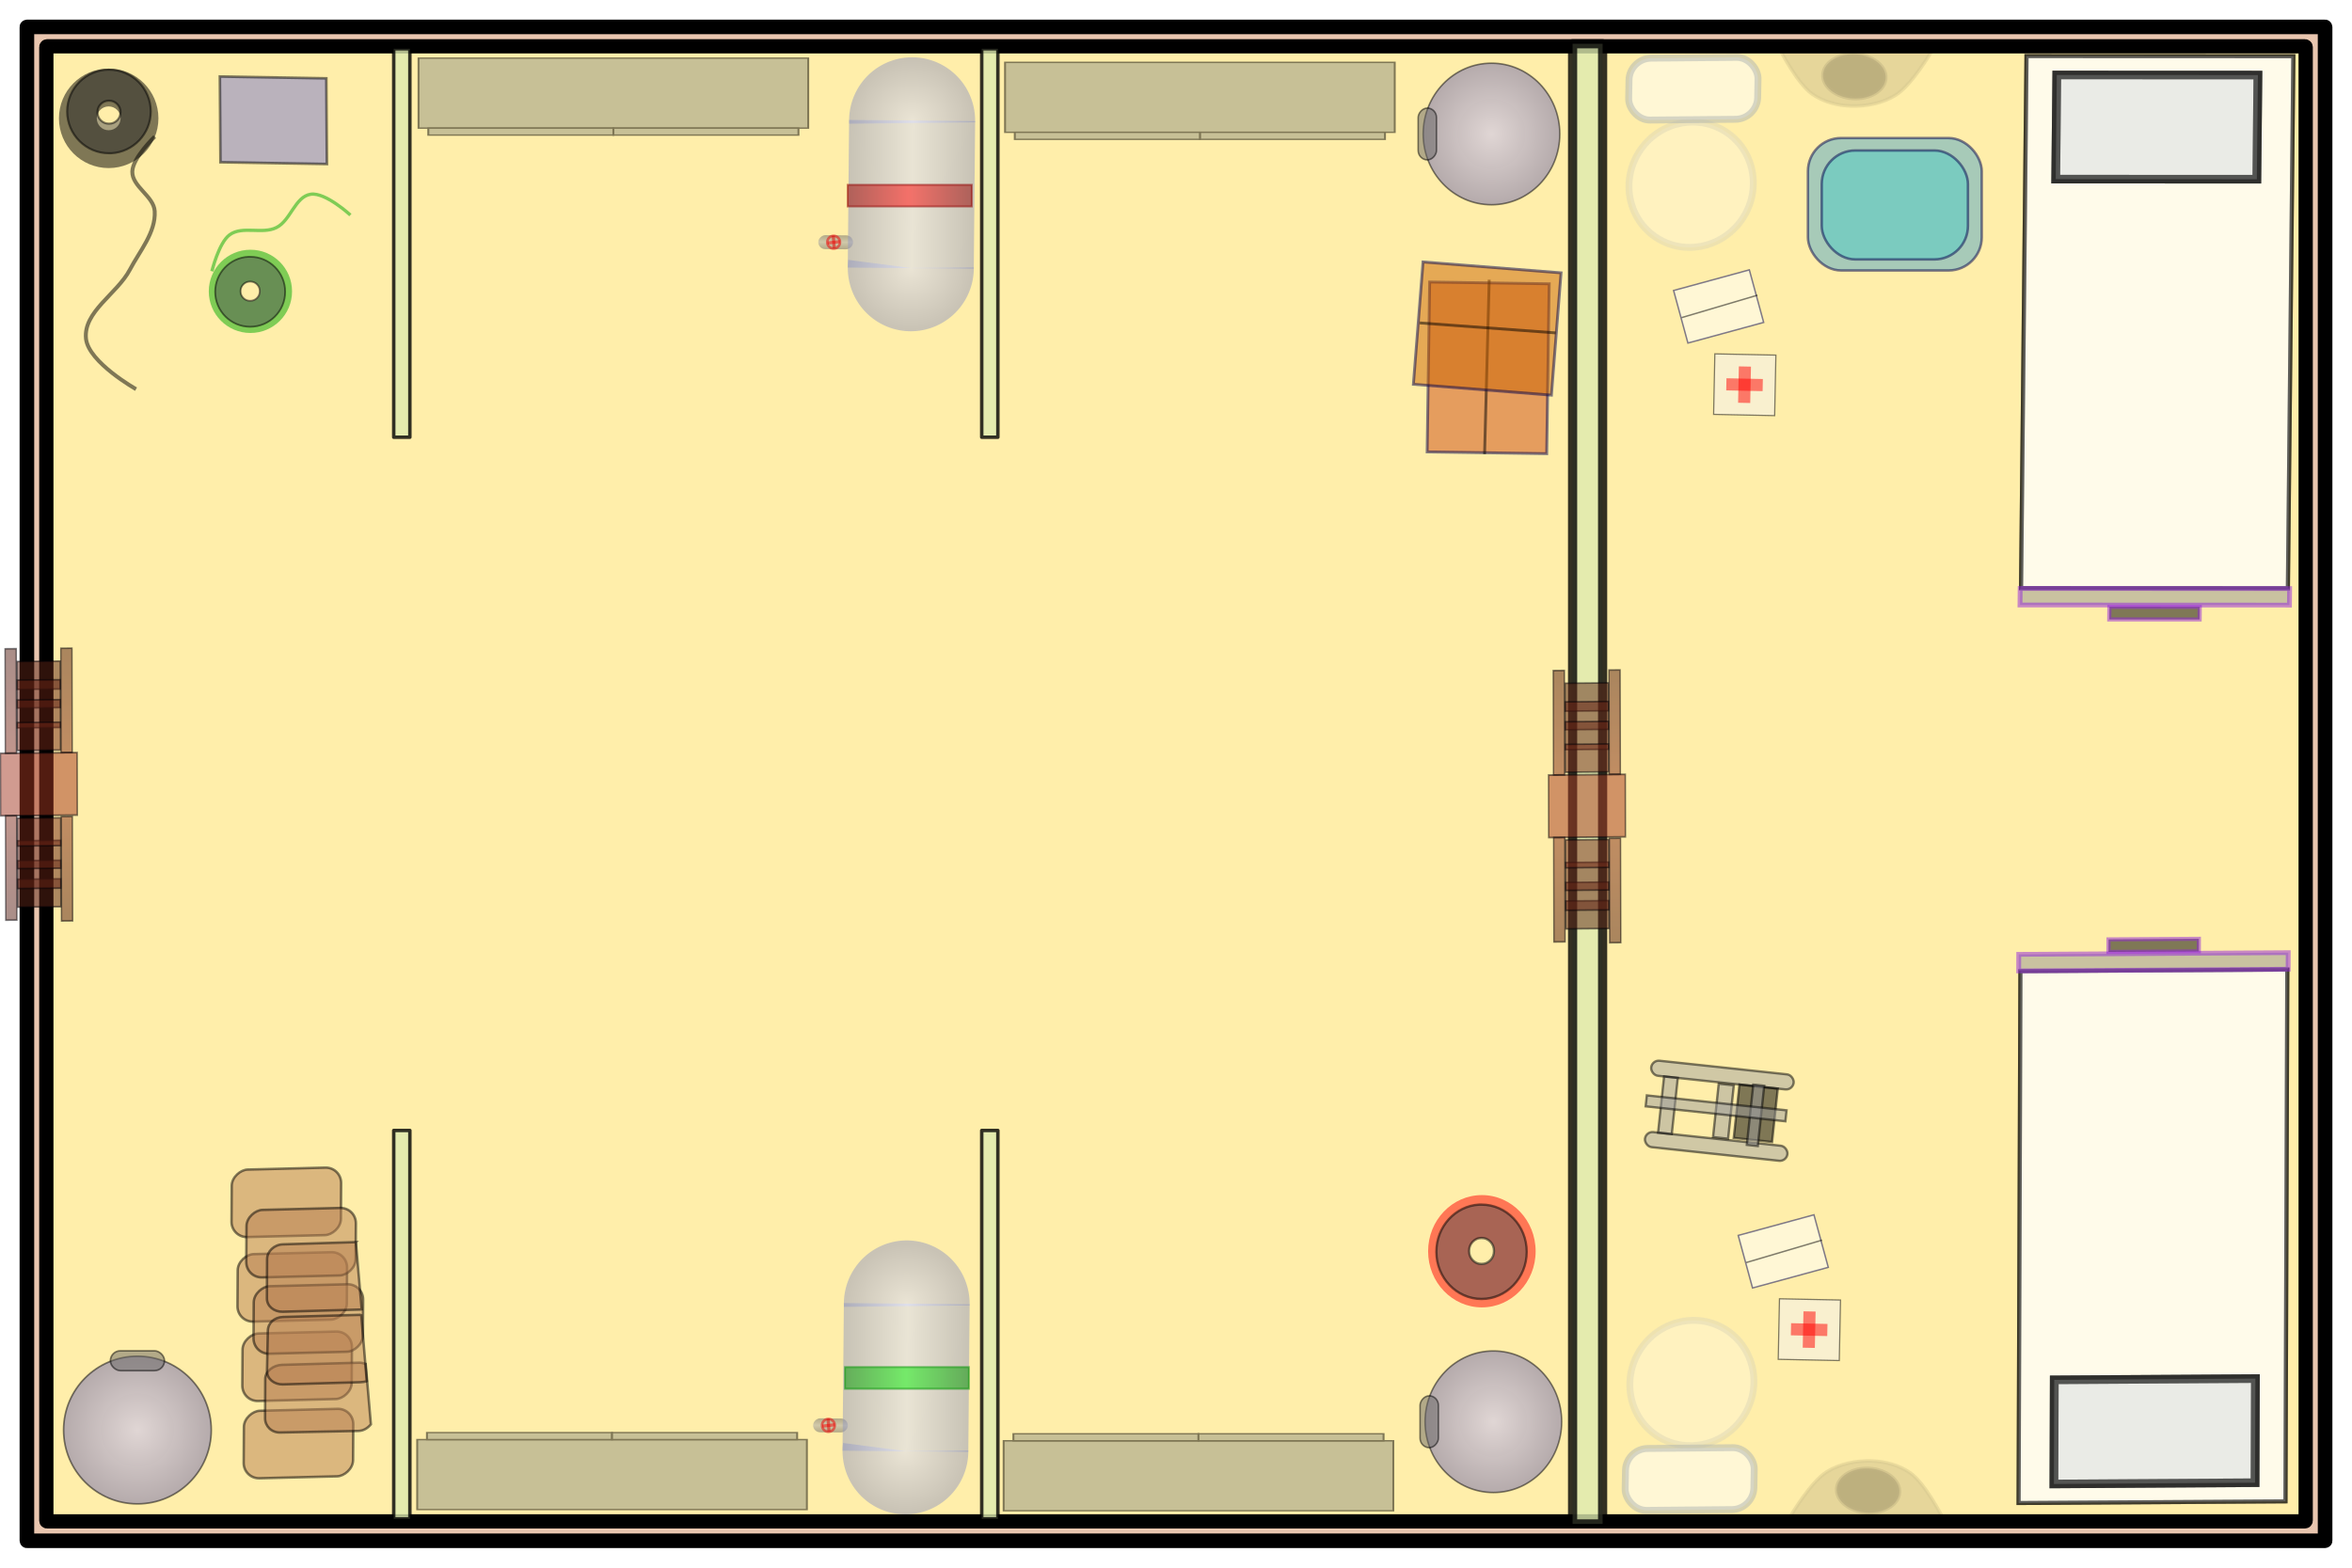 <?xml version="1.0" encoding="UTF-8" standalone="no"?>
<svg
   xmlns:osb="http://www.openswatchbook.org/uri/2009/osb"
   xmlns:dc="http://purl.org/dc/elements/1.1/"
   xmlns:cc="http://creativecommons.org/ns#"
   xmlns:rdf="http://www.w3.org/1999/02/22-rdf-syntax-ns#"
   xmlns:svg="http://www.w3.org/2000/svg"
   xmlns="http://www.w3.org/2000/svg"
   xmlns:xlink="http://www.w3.org/1999/xlink"
   xmlns:sodipodi="http://sodipodi.sourceforge.net/DTD/sodipodi-0.dtd"
   xmlns:inkscape="http://www.inkscape.org/namespaces/inkscape"
   width="600"
   height="400"
   id="svg2"
   version="1.1"
   inkscape:version="0.92.5 (2060ec1f9f, 2020-04-08)"
   sodipodi:docname="eva_airlock_long.svg">
  <defs
     id="defs4">
    <linearGradient
       id="linearGradient2821"
       osb:paint="solid">
      <stop
         style="stop-color:#d7f4ee;stop-opacity:1;"
         offset="0"
         id="stop2819" />
    </linearGradient>
    <linearGradient
       id="linearGradient855"
       osb:paint="solid">
      <stop
         style="stop-color:#d7f4ee;stop-opacity:1;"
         offset="0"
         id="stop853" />
    </linearGradient>
    <linearGradient
       id="linearGradient849"
       osb:paint="solid">
      <stop
         style="stop-color:#f0f0f0;stop-opacity:1;"
         offset="0"
         id="stop847" />
    </linearGradient>
    <radialGradient
       gradientTransform="matrix(6.63,0,0,6.63,-509.925,462.332)"
       r="4.586"
       fy="28.137"
       fx="9.379"
       cy="28.137"
       cx="9.379"
       gradientUnits="userSpaceOnUse"
       id="radialGradient3911"
       xlink:href="#linearGradient6712"
       inkscape:collect="always" />
    <linearGradient
       id="linearGradient6712">
      <stop
         style="stop-color:#c0beff;stop-opacity:1;"
         offset="0"
         id="stop6714" />
      <stop
         style="stop-color:#6966ad;stop-opacity:0.984;"
         offset="1"
         id="stop6716" />
    </linearGradient>
    <radialGradient
       gradientTransform="matrix(6.63,0,0,6.63,-435.575,462.539)"
       inkscape:collect="always"
       xlink:href="#linearGradient6712"
       id="radialGradient4130"
       gradientUnits="userSpaceOnUse"
       cx="9.379"
       cy="28.137"
       fx="9.379"
       fy="28.137"
       r="4.586" />
    <linearGradient
       y2="36.964"
       x2="20.027"
       y1="36.964"
       x1="18.703"
       gradientTransform="matrix(5.468,0,0,5.468,-31.024,407.014)"
       gradientUnits="userSpaceOnUse"
       id="linearGradient3867"
       xlink:href="#linearGradient6670"
       inkscape:collect="always" />
    <linearGradient
       id="linearGradient6670">
      <stop
         style="stop-color:#696666;stop-opacity:1;"
         offset="0"
         id="stop6672" />
      <stop
         id="stop6678"
         offset="0.5"
         style="stop-color:#a3a3a9;stop-opacity:1;" />
      <stop
         style="stop-color:#696666;stop-opacity:1;"
         offset="1"
         id="stop6674" />
    </linearGradient>
    <linearGradient
       inkscape:collect="always"
       xlink:href="#linearGradient6626"
       id="linearGradient6662"
       gradientUnits="userSpaceOnUse"
       x1="22"
       y1="50.46"
       x2="22"
       y2="38.46"
       gradientTransform="matrix(5.468,0,0,5.468,-20.235,405.246)" />
    <linearGradient
       id="linearGradient6626">
      <stop
         style="stop-color:#9197c0;stop-opacity:1;"
         offset="0"
         id="stop6628" />
      <stop
         id="stop6634"
         offset="0.492"
         style="stop-color:#d4daff;stop-opacity:1;" />
      <stop
         style="stop-color:#9197c0;stop-opacity:1;"
         offset="1"
         id="stop6630" />
    </linearGradient>
    <radialGradient
       inkscape:collect="always"
       xlink:href="#linearGradient6638"
       id="radialGradient6664"
       gradientUnits="userSpaceOnUse"
       gradientTransform="matrix(10.655,-0.022,0.023,10.931,-171.678,162.99)"
       cx="29"
       cy="44.46"
       fx="29"
       fy="44.46"
       r="3" />
    <linearGradient
       id="linearGradient6638">
      <stop
         style="stop-color:#d4daff;stop-opacity:1;"
         offset="0"
         id="stop6640" />
      <stop
         style="stop-color:#9197c0;stop-opacity:0.992;"
         offset="1"
         id="stop6642" />
    </linearGradient>
    <radialGradient
       inkscape:collect="always"
       xlink:href="#linearGradient6638"
       id="radialGradient6666"
       gradientUnits="userSpaceOnUse"
       gradientTransform="matrix(10.936,5.3714431e-6,-5.3709377e-6,10.935,-378.92,162.192)"
       cx="29"
       cy="44.46"
       fx="29"
       fy="44.46"
       r="3" />
    <linearGradient
       inkscape:collect="always"
       xlink:href="#linearGradient6670"
       id="linearGradient4072"
       gradientUnits="userSpaceOnUse"
       gradientTransform="matrix(5.468,0,0,5.468,124.046,523.761)"
       x1="18.703"
       y1="36.964"
       x2="20.027"
       y2="36.964" />
    <linearGradient
       inkscape:collect="always"
       xlink:href="#linearGradient6626"
       id="linearGradient4074"
       gradientUnits="userSpaceOnUse"
       gradientTransform="matrix(5.468,0,0,5.468,134.835,521.994)"
       x1="22"
       y1="50.46"
       x2="22"
       y2="38.46" />
    <radialGradient
       inkscape:collect="always"
       xlink:href="#linearGradient6638"
       id="radialGradient4076"
       gradientUnits="userSpaceOnUse"
       gradientTransform="matrix(10.655,-0.022,0.023,10.931,-16.609,279.738)"
       cx="29"
       cy="44.46"
       fx="29"
       fy="44.46"
       r="3" />
    <radialGradient
       inkscape:collect="always"
       xlink:href="#linearGradient6638"
       id="radialGradient4078"
       gradientUnits="userSpaceOnUse"
       gradientTransform="matrix(10.936,5.3714431e-6,-5.3709377e-6,10.935,-533.99,278.94)"
       cx="29"
       cy="44.46"
       fx="29"
       fy="44.46"
       r="3" />
    <linearGradient
       gradientTransform="translate(-147.27,415.052)"
       inkscape:collect="always"
       xlink:href="#linearGradient4082"
       id="linearGradient4088"
       x1="394.922"
       y1="320.018"
       x2="394.575"
       y2="383.752"
       gradientUnits="userSpaceOnUse" />
    <linearGradient
       id="linearGradient4082">
      <stop
         style="stop-color:#019600;stop-opacity:1;"
         offset="0"
         id="stop4084" />
      <stop
         id="stop4090"
         offset="0.5"
         style="stop-color:#01ef00;stop-opacity:1;" />
      <stop
         style="stop-color:#019600;stop-opacity:1;"
         offset="1"
         id="stop4086" />
    </linearGradient>
    <linearGradient
       inkscape:collect="always"
       xlink:href="#linearGradient4097"
       id="linearGradient4095"
       gradientUnits="userSpaceOnUse"
       x1="394.922"
       y1="320.018"
       x2="394.575"
       y2="383.752"
       gradientTransform="translate(-301.719,295.551)" />
    <linearGradient
       id="linearGradient4097">
      <stop
         id="stop4099"
         offset="0"
         style="stop-color:#960000;stop-opacity:1;" />
      <stop
         style="stop-color:#ff0000;stop-opacity:1;"
         offset="0.5"
         id="stop4101" />
      <stop
         id="stop4103"
         offset="1"
         style="stop-color:#960000;stop-opacity:1;" />
    </linearGradient>
    <linearGradient
       id="linearGradient3678">
      <stop
         style="stop-color:#541d12;stop-opacity:0.992;"
         offset="0"
         id="stop3680" />
      <stop
         style="stop-color:#812c1b;stop-opacity:1;"
         offset="1"
         id="stop3682-5" />
    </linearGradient>
    <linearGradient
       id="linearGradient3662">
      <stop
         style="stop-color:#812c1b;stop-opacity:1;"
         offset="0"
         id="stop3664" />
      <stop
         style="stop-color:#541d12;stop-opacity:0.992;"
         offset="1"
         id="stop3666" />
    </linearGradient>
    <linearGradient
       inkscape:collect="always"
       xlink:href="#linearGradient3678"
       id="linearGradient3684-3"
       x1="239.5"
       y1="435"
       x2="290.5"
       y2="435"
       gradientUnits="userSpaceOnUse"
       gradientTransform="matrix(0.456,0,0,0.284,362.77,-124.959)" />
    <linearGradient
       inkscape:collect="always"
       xlink:href="#linearGradient3662"
       id="linearGradient3676-2"
       x1="319.5"
       y1="435"
       x2="370.5"
       y2="435"
       gradientUnits="userSpaceOnUse"
       gradientTransform="matrix(0.456,0,0,0.284,362.77,-124.959)" />
    <linearGradient
       inkscape:collect="always"
       xlink:href="#linearGradient3662"
       id="linearGradient3668-7"
       x1="319.5"
       y1="385"
       x2="370.5"
       y2="385"
       gradientUnits="userSpaceOnUse"
       gradientTransform="matrix(0.456,0,0,0.284,363.06,-124.959)" />
    <linearGradient
       y2="385"
       x2="290.5"
       y1="385"
       x1="239.5"
       gradientTransform="matrix(0.456,0,0,0.284,362.77,-124.959)"
       gradientUnits="userSpaceOnUse"
       id="linearGradient4245-6"
       xlink:href="#linearGradient3678"
       inkscape:collect="always" />
    <filter
       style="color-interpolation-filters:sRGB"
       inkscape:collect="always"
       id="filter5209">
      <feGaussianBlur
         inkscape:collect="always"
         stdDeviation="0.012"
         id="feGaussianBlur5211" />
    </filter>
    <filter
       style="color-interpolation-filters:sRGB"
       inkscape:collect="always"
       id="filter5209-5">
      <feGaussianBlur
         inkscape:collect="always"
         stdDeviation="0.012"
         id="feGaussianBlur5211-6" />
    </filter>
    <filter
       style="color-interpolation-filters:sRGB"
       inkscape:collect="always"
       id="filter3702-2">
      <feBlend
         inkscape:collect="always"
         mode="multiply"
         in2="BackgroundImage"
         id="feBlend3704-2" />
    </filter>
    <filter
       style="color-interpolation-filters:sRGB"
       inkscape:collect="always"
       id="filter3702-2-5">
      <feBlend
         inkscape:collect="always"
         mode="multiply"
         in2="BackgroundImage"
         id="feBlend3704-2-0" />
    </filter>
    <radialGradient
       gradientTransform="matrix(6.63,0,0,6.63,-435.575,462.539)"
       inkscape:collect="always"
       xlink:href="#linearGradient6712"
       id="radialGradient4130-0"
       gradientUnits="userSpaceOnUse"
       cx="9.379"
       cy="28.137"
       fx="9.379"
       fy="28.137"
       r="4.586" />
    <linearGradient
       y2="385"
       x2="290.5"
       y1="385"
       x1="239.5"
       gradientTransform="matrix(0.456,0,0,0.284,362.77,-124.959)"
       gradientUnits="userSpaceOnUse"
       id="linearGradient4245-6-3"
       xlink:href="#linearGradient3678"
       inkscape:collect="always" />
    <linearGradient
       inkscape:collect="always"
       xlink:href="#linearGradient3662"
       id="linearGradient3668-7-9"
       x1="319.5"
       y1="385"
       x2="370.5"
       y2="385"
       gradientUnits="userSpaceOnUse"
       gradientTransform="matrix(0.456,0,0,0.284,363.06,-124.959)" />
    <linearGradient
       inkscape:collect="always"
       xlink:href="#linearGradient3662"
       id="linearGradient3676-2-0"
       x1="319.5"
       y1="435"
       x2="370.5"
       y2="435"
       gradientUnits="userSpaceOnUse"
       gradientTransform="matrix(0.456,0,0,0.284,362.77,-124.959)" />
    <linearGradient
       inkscape:collect="always"
       xlink:href="#linearGradient3678"
       id="linearGradient3684-3-9"
       x1="239.5"
       y1="435"
       x2="290.5"
       y2="435"
       gradientUnits="userSpaceOnUse"
       gradientTransform="matrix(0.456,0,0,0.284,362.77,-124.959)" />
  </defs>
  <sodipodi:namedview
     id="base"
     pagecolor="#ffffff"
     bordercolor="#666666"
     borderopacity="1.0"
     inkscape:pageopacity="0.0"
     inkscape:pageshadow="2"
     inkscape:zoom="1.4965437"
     inkscape:cx="216.03039"
     inkscape:cy="260.90184"
     inkscape:document-units="mm"
     inkscape:current-layer="layer2"
     showgrid="true"
     units="mm"
     inkscape:window-width="1920"
     inkscape:window-height="1057"
     inkscape:window-x="-8"
     inkscape:window-y="-8"
     inkscape:window-maximized="1"
     inkscape:document-rotation="0"
     inkscape:snap-page="true"
     inkscape:snap-grids="false">
    <inkscape:grid
       type="xygrid"
       id="grid5519"
       dotted="false" />
  </sodipodi:namedview>
  <g
     inkscape:groupmode="layer"
     id="layer2"
     inkscape:label="Layer 2">
    <rect
       style="display:inline;fill:#e9c6af;fill-opacity:1;stroke:#000000;stroke-width:3.724;stroke-miterlimit:4;stroke-dasharray:none;stroke-opacity:1"
       id="rect3787"
       width="386.276"
       height="586.276"
       x="-393.138"
       y="6.862"
       transform="rotate(-90)"
       ry="0.036"
       inkscape:label="orange box" />
    <rect
       style="display:inline;fill:#ffeeaa;fill-opacity:1;stroke:#000000;stroke-width:3.64;stroke-miterlimit:4;stroke-dasharray:none;stroke-opacity:1"
       id="rect3785"
       width="376.36"
       height="576.36"
       x="-388.18"
       y="11.82"
       ry="0.174"
       transform="rotate(-90)"
       inkscape:label="yellow box" />
    <rect
       style="opacity:0.8;fill:#dde9af;stroke:#000000;stroke-width:2.34;stroke-linejoin:round;stroke-miterlimit:3"
       id="rect5730"
       width="7.66"
       height="377.66"
       x="401.17"
       y="11.17"
       inkscape:label="partition wall 1" />
    <rect
       style="opacity:0.8;fill:#dde9af;stroke:#000000;stroke-width:0.879;stroke-linejoin:round;stroke-miterlimit:3"
       id="rect5730-9"
       width="4.121"
       height="99.121"
       x="100.44"
       y="288.44"
       inkscape:label="partition wall a" />
    <rect
       style="opacity:0.8;fill:#dde9af;stroke:#000000;stroke-width:0.879;stroke-linejoin:round;stroke-miterlimit:3"
       id="rect5730-9-8"
       width="4.121"
       height="99.121"
       x="250.44"
       y="288.44"
       inkscape:label="partition wall b" />
    <rect
       inkscape:label="partition wall c"
       y="12.44"
       x="100.44"
       height="99.121"
       width="4.121"
       id="rect6044"
       style="opacity:0.8;fill:#dde9af;stroke:#000000;stroke-width:0.879;stroke-linejoin:round;stroke-miterlimit:3" />
    <rect
       inkscape:label="partition wall d"
       y="12.44"
       x="250.44"
       height="99.121"
       width="4.121"
       id="rect6046"
       style="opacity:0.8;fill:#dde9af;stroke:#000000;stroke-width:0.879;stroke-linejoin:round;stroke-miterlimit:3" />
    <g
       id="g6050"
       inkscape:label="red roll"
       transform="matrix(1.081,0,0,1.129,313.799,57.067)">
      <path
         inkscape:connector-curvature="0"
         id="path4124"
         d="m 59.424,219.544 c -7.01,0 -12.697,5.688 -12.697,12.697 0,7.01 5.688,12.68 12.697,12.68 7.01,0 12.68,-5.671 12.68,-12.68 0,-7.01 -5.671,-12.697 -12.68,-12.697 z m 0,9.648 c 1.682,0 3.033,1.367 3.033,3.049 0,1.682 -1.35,3.033 -3.033,3.033 -1.682,0 -3.049,-1.35 -3.049,-3.033 0,-1.682 1.367,-3.049 3.049,-3.049 z"
         style="opacity:0.5;fill:#ff0000;fill-opacity:1;fill-rule:nonzero;stroke:none" />
      <path
         inkscape:connector-curvature="0"
         id="path4114"
         d="m 58.79,221.693 c -5.635,0.286 -10.114,4.959 -10.114,10.664 0,5.89 4.775,10.664 10.664,10.664 5.89,0 10.664,-4.775 10.664,-10.664 0,-5.89 -4.775,-10.664 -10.664,-10.664 -0.184,0 -0.368,-0.009 -0.55,0 z m 0.55,7.548 c 0.406,0 0.798,0.068 1.15,0.217 0.352,0.149 0.667,0.367 0.933,0.633 0.266,0.266 0.484,0.582 0.633,0.933 0.149,0.352 0.217,0.744 0.217,1.15 0,0.406 -0.068,0.798 -0.217,1.15 -0.149,0.352 -0.367,0.667 -0.633,0.933 -0.266,0.266 -0.582,0.484 -0.933,0.633 -0.352,0.149 -0.744,0.217 -1.15,0.217 -0.406,0 -0.798,-0.068 -1.15,-0.217 -0.352,-0.149 -0.667,-0.367 -0.933,-0.633 -0.266,-0.266 -0.484,-0.582 -0.633,-0.933 -0.149,-0.352 -0.217,-0.744 -0.217,-1.15 0,-0.406 0.068,-0.798 0.217,-1.15 0.149,-0.352 0.367,-0.667 0.633,-0.933 0.266,-0.266 0.582,-0.484 0.933,-0.633 0.352,-0.149 0.744,-0.217 1.15,-0.217 z"
         style="opacity:0.5;fill:#525255;fill-opacity:1;fill-rule:nonzero;stroke:#000000;stroke-width:0.533;stroke-linecap:round;stroke-linejoin:miter;stroke-miterlimit:4;stroke-dasharray:none;stroke-dashoffset:0;stroke-opacity:1" />
    </g>
    <g
       id="g6057"
       inkscape:label="gray roll"
       transform="rotate(180,29.289,300.11)">
      <path
         inkscape:connector-curvature="0"
         id="path4139"
         d="m 30.227,561.118 c -5.635,0.286 -10.114,4.959 -10.114,10.664 0,5.89 4.775,10.664 10.664,10.664 5.89,0 10.664,-4.775 10.664,-10.664 0,-5.89 -4.775,-10.664 -10.664,-10.664 -0.184,0 -0.368,-0.009 -0.55,0 z m 0.55,7.548 c 0.406,0 0.798,0.068 1.15,0.217 0.352,0.149 0.667,0.367 0.933,0.633 0.266,0.266 0.484,0.582 0.633,0.933 0.149,0.352 0.217,0.744 0.217,1.15 0,0.406 -0.068,0.798 -0.217,1.15 -0.149,0.352 -0.367,0.667 -0.633,0.933 -0.266,0.266 -0.582,0.484 -0.933,0.633 -0.352,0.149 -0.744,0.217 -1.15,0.217 -0.406,0 -0.798,-0.068 -1.15,-0.217 -0.352,-0.149 -0.667,-0.367 -0.933,-0.633 -0.266,-0.266 -0.484,-0.582 -0.633,-0.933 -0.149,-0.352 -0.217,-0.744 -0.217,-1.15 0,-0.406 0.068,-0.798 0.217,-1.15 0.149,-0.352 0.367,-0.667 0.633,-0.933 0.266,-0.266 0.582,-0.484 0.933,-0.633 0.352,-0.149 0.744,-0.217 1.15,-0.217 z"
         style="opacity:0.5;fill:#525255;fill-opacity:1;fill-rule:nonzero;stroke:#000000;stroke-width:0.533;stroke-linecap:round;stroke-linejoin:miter;stroke-miterlimit:4;stroke-dasharray:none;stroke-dashoffset:0;stroke-opacity:1" />
      <path
         inkscape:connector-curvature="0"
         sodipodi:nodetypes="caaaac"
         id="path4141"
         d="m 19.11,565.352 c 0,0 5.609,-5.367 5.713,-8.886 0.114,-3.882 -5.499,-6.278 -5.713,-10.156 -0.297,-5.395 3.834,-10.133 6.347,-14.917 3.236,-6.158 11.934,-10.707 11.181,-17.623 -0.654,-6.001 -12.768,-12.844 -12.768,-12.844"
         style="opacity:0.5;fill:none;stroke:#000000;stroke-width:1px;stroke-linecap:butt;stroke-linejoin:miter;stroke-opacity:1" />
      <path
         style="opacity:0.5;fill:#000000;fill-opacity:1;fill-rule:nonzero;stroke:none"
         d="m 30.86,557.336 c -7.01,0 -12.697,5.688 -12.697,12.697 0,7.01 5.688,12.68 12.697,12.68 7.01,0 12.68,-5.671 12.68,-12.68 0,-7.01 -5.671,-12.697 -12.68,-12.697 z m 0,9.648 c 1.682,0 3.033,1.367 3.033,3.049 0,1.682 -1.35,3.033 -3.033,3.033 -1.682,0 -3.049,-1.35 -3.049,-3.033 0,-1.682 1.367,-3.049 3.049,-3.049 z"
         id="path4137"
         inkscape:connector-curvature="0" />
    </g>
    <g
       id="g6069"
       inkscape:label="green roll"
       transform="matrix(0.837,0,0,0.837,13.62,-150.054)">
      <path
         inkscape:connector-curvature="0"
         style="opacity:0.5;fill:#00ab00;fill-opacity:1;fill-rule:nonzero;stroke:none"
         d="m 60.058,255.407 c -7.01,0 -12.697,5.688 -12.697,12.697 0,7.01 5.688,12.68 12.697,12.68 7.01,0 12.68,-5.671 12.68,-12.68 0,-7.01 -5.671,-12.697 -12.68,-12.697 z m 0,9.648 c 1.682,0 3.033,1.367 3.033,3.049 0,1.682 -1.35,3.033 -3.033,3.033 -1.682,0 -3.049,-1.35 -3.049,-3.033 0,-1.682 1.367,-3.049 3.049,-3.049 z"
         id="path4131" />
      <path
         inkscape:connector-curvature="0"
         style="opacity:0.5;fill:#525255;fill-opacity:1;fill-rule:nonzero;stroke:#000000;stroke-width:0.533;stroke-linecap:round;stroke-linejoin:miter;stroke-miterlimit:4;stroke-dasharray:none;stroke-dashoffset:0;stroke-opacity:1"
         d="m 59.425,257.557 c -5.635,0.286 -10.114,4.959 -10.114,10.664 0,5.89 4.775,10.664 10.664,10.664 5.89,0 10.664,-4.775 10.664,-10.664 0,-5.89 -4.775,-10.664 -10.664,-10.664 -0.184,0 -0.368,-0.009 -0.55,0 z m 0.55,7.548 c 0.406,0 0.798,0.068 1.15,0.217 0.352,0.149 0.667,0.367 0.933,0.633 0.266,0.266 0.484,0.582 0.633,0.933 0.149,0.352 0.217,0.744 0.217,1.15 0,0.406 -0.068,0.798 -0.217,1.15 -0.149,0.352 -0.367,0.667 -0.633,0.933 -0.266,0.266 -0.582,0.484 -0.933,0.633 -0.352,0.149 -0.744,0.217 -1.15,0.217 -0.406,0 -0.798,-0.068 -1.15,-0.217 -0.352,-0.149 -0.667,-0.367 -0.933,-0.633 -0.266,-0.266 -0.484,-0.582 -0.633,-0.933 -0.149,-0.352 -0.217,-0.744 -0.217,-1.15 0,-0.406 0.068,-0.798 0.217,-1.15 0.149,-0.352 0.367,-0.667 0.633,-0.933 0.266,-0.266 0.582,-0.484 0.933,-0.633 0.352,-0.149 0.744,-0.217 1.15,-0.217 z"
         id="path4133" />
      <path
         inkscape:connector-curvature="0"
         style="opacity:0.5;fill:none;stroke:#00ab00;stroke-width:1px;stroke-linecap:butt;stroke-linejoin:miter;stroke-opacity:1"
         d="m 48.309,261.973 c 0,0 2.085,-8.661 5.395,-11.108 3.874,-2.864 9.969,-0.073 14.282,-2.222 4.353,-2.168 5.66,-9.464 10.473,-10.156 4.497,-0.646 12.06,6.347 12.06,6.347"
         id="path4135"
         sodipodi:nodetypes="caaac" />
    </g>
    <g
       id="g6098"
       inkscape:label="medical aid"
       transform="matrix(0.29,0.503,-0.503,0.29,483.627,-127.041)">
      <rect
         transform="rotate(31.134)"
         y="45.037"
         x="375.855"
         height="26.824"
         width="26.604"
         id="rect3977"
         style="display:inline;opacity:0.5;fill:#f5f3f4;fill-opacity:1;fill-rule:nonzero;stroke:#000000;stroke-width:0.533;stroke-linecap:butt;stroke-linejoin:miter;stroke-miterlimit:4;stroke-dasharray:none;stroke-dashoffset:0;stroke-opacity:1;enable-background:new" />
      <rect
         transform="rotate(31.134)"
         y="50.547"
         x="386.474"
         height="15.986"
         width="5.329"
         id="rect3979"
         style="display:inline;opacity:0.5;fill:#ff0000;fill-opacity:1;fill-rule:nonzero;stroke:none;stroke-width:6.378;enable-background:new" />
      <rect
         transform="rotate(31.134)"
         y="55.876"
         x="381.146"
         height="5.329"
         width="15.986"
         id="rect3981"
         style="display:inline;opacity:0.5;fill:#ff0000;fill-opacity:1;fill-rule:nonzero;stroke:none;stroke-width:6.378;enable-background:new" />
      <rect
         transform="rotate(14.722)"
         y="150.806"
         x="308.61"
         height="34.487"
         width="23.93"
         id="rect3745"
         style="display:inline;opacity:0.5;fill:#ffffff;fill-opacity:1;fill-rule:nonzero;stroke:#00004d;stroke-width:0.638;stroke-linecap:round;stroke-linejoin:miter;stroke-miterlimit:4;stroke-dasharray:none;stroke-dashoffset:0;stroke-opacity:1;enable-background:new" />
      <path
         inkscape:connector-curvature="0"
         sodipodi:nodetypes="cc"
         id="path3748"
         d="m 271.568,226.753 -8.094,33.783"
         style="display:inline;opacity:0.5;fill:none;stroke:#000000;stroke-width:0.638;stroke-linecap:butt;stroke-linejoin:miter;stroke-miterlimit:4;stroke-dasharray:none;stroke-opacity:1;enable-background:new" />
    </g>
    <g
       id="g6098-8"
       inkscape:label="medical aid"
       transform="matrix(0.29,0.503,-0.503,0.29,500.112,114.06)">
      <rect
         transform="rotate(31.134)"
         y="45.037"
         x="375.855"
         height="26.824"
         width="26.604"
         id="rect3977-6"
         style="display:inline;opacity:0.5;fill:#f5f3f4;fill-opacity:1;fill-rule:nonzero;stroke:#000000;stroke-width:0.533;stroke-linecap:butt;stroke-linejoin:miter;stroke-miterlimit:4;stroke-dasharray:none;stroke-dashoffset:0;stroke-opacity:1;enable-background:new" />
      <rect
         transform="rotate(31.134)"
         y="50.547"
         x="386.474"
         height="15.986"
         width="5.329"
         id="rect3979-5"
         style="display:inline;opacity:0.5;fill:#ff0000;fill-opacity:1;fill-rule:nonzero;stroke:none;stroke-width:6.378;enable-background:new" />
      <rect
         transform="rotate(31.134)"
         y="55.876"
         x="381.146"
         height="5.329"
         width="15.986"
         id="rect3981-7"
         style="display:inline;opacity:0.5;fill:#ff0000;fill-opacity:1;fill-rule:nonzero;stroke:none;stroke-width:6.378;enable-background:new" />
      <rect
         transform="rotate(14.722)"
         y="150.806"
         x="308.61"
         height="34.487"
         width="23.93"
         id="rect3745-7"
         style="display:inline;opacity:0.5;fill:#ffffff;fill-opacity:1;fill-rule:nonzero;stroke:#00004d;stroke-width:0.638;stroke-linecap:round;stroke-linejoin:miter;stroke-miterlimit:4;stroke-dasharray:none;stroke-dashoffset:0;stroke-opacity:1;enable-background:new" />
      <path
         inkscape:connector-curvature="0"
         sodipodi:nodetypes="cc"
         id="path3748-7"
         d="m 271.568,226.753 -8.094,33.783"
         style="display:inline;opacity:0.5;fill:none;stroke:#000000;stroke-width:0.638;stroke-linecap:butt;stroke-linejoin:miter;stroke-miterlimit:4;stroke-dasharray:none;stroke-opacity:1;enable-background:new" />
    </g>
    <rect
       style="display:inline;opacity:0.5;fill:#7676cf;fill-opacity:1;fill-rule:nonzero;stroke:#000002;stroke-width:0.668;stroke-linecap:round;stroke-linejoin:miter;stroke-miterlimit:4;stroke-dasharray:none;stroke-dashoffset:0;stroke-opacity:1;enable-background:new"
       id="rect3681"
       width="21.863"
       height="27.155"
       x="18.576"
       y="-83.112"
       transform="matrix(0.007,1,-1,-0.017,0,0)"
       inkscape:label="purpose box" />
    <g
       id="g9561"
       inkscape:label="gym tool"
       transform="translate(-122.029,169.856)">
      <rect
         ry="1.933"
         transform="rotate(6.1)"
         y="60.545"
         x="551.421"
         height="3.866"
         width="36.554"
         id="rect3815"
         style="display:inline;opacity:0.5;fill:#a2a3a0;fill-opacity:1;fill-rule:nonzero;stroke:#000000;stroke-width:0.595;stroke-linecap:round;stroke-linejoin:miter;stroke-miterlimit:4;stroke-dasharray:none;stroke-dashoffset:0;stroke-opacity:1;enable-background:new" />
      <rect
         transform="rotate(6.1)"
         ry="1.933"
         y="42.268"
         x="551.069"
         height="3.866"
         width="36.554"
         id="rect3822"
         style="display:inline;opacity:0.5;fill:#a2a3a0;fill-opacity:1;fill-rule:nonzero;stroke:#000000;stroke-width:0.595;stroke-linecap:round;stroke-linejoin:miter;stroke-miterlimit:4;stroke-dasharray:none;stroke-dashoffset:0;stroke-opacity:1;enable-background:new" />
      <rect
         transform="rotate(6.1)"
         y="46.134"
         x="573.916"
         height="13.708"
         width="9.841"
         id="rect3824"
         style="display:inline;opacity:0.5;fill:#000000;fill-opacity:1;fill-rule:nonzero;stroke:#000000;stroke-width:0.595;stroke-linecap:round;stroke-linejoin:miter;stroke-miterlimit:4;stroke-dasharray:none;stroke-dashoffset:0;stroke-opacity:1;enable-background:new" />
      <rect
         transform="rotate(6.1)"
         y="46.486"
         x="568.643"
         height="13.708"
         width="3.866"
         id="rect3826"
         style="display:inline;opacity:0.5;fill:#9d9d9c;fill-opacity:1;fill-rule:nonzero;stroke:#000000;stroke-width:0.595;stroke-linecap:round;stroke-linejoin:miter;stroke-miterlimit:4;stroke-dasharray:none;stroke-dashoffset:0;stroke-opacity:1;enable-background:new" />
      <rect
         transform="rotate(6.1)"
         y="45.783"
         x="577.43"
         height="15.465"
         width="2.812"
         id="rect3828"
         style="display:inline;opacity:0.5;fill:#9d9d9c;fill-opacity:1;fill-rule:nonzero;stroke:#000000;stroke-width:0.595;stroke-linecap:round;stroke-linejoin:miter;stroke-miterlimit:4;stroke-dasharray:none;stroke-dashoffset:0;stroke-opacity:1;enable-background:new" />
      <rect
         transform="rotate(6.1)"
         y="46.134"
         x="554.584"
         height="14.411"
         width="3.515"
         id="rect3830"
         style="display:inline;opacity:0.5;fill:#9d9d9c;fill-opacity:1;fill-rule:nonzero;stroke:#000000;stroke-width:0.595;stroke-linecap:round;stroke-linejoin:miter;stroke-miterlimit:4;stroke-dasharray:none;stroke-dashoffset:0;stroke-opacity:1;enable-background:new" />
      <rect
         transform="rotate(6.1)"
         y="51.406"
         x="550.718"
         height="2.812"
         width="35.851"
         id="rect3832"
         style="display:inline;opacity:0.5;fill:#9d9d9c;fill-opacity:1;fill-rule:nonzero;stroke:#000000;stroke-width:0.595;stroke-linecap:round;stroke-linejoin:miter;stroke-miterlimit:4;stroke-dasharray:none;stroke-dashoffset:0;stroke-opacity:1;enable-background:new" />
    </g>
    <g
       id="g9552"
       inkscape:label="toilet"
       transform="matrix(0.025,0.994,-0.996,0.025,404.45,-656.08)">
      <circle
         r="1.164"
         cy="20.719"
         cx="44.323"
         transform="matrix(-8,10.933,-11.251,-8.232,1295.386,-323.334)"
         id="path3724"
         style="display:inline;opacity:0.5;fill:#ffffff;fill-opacity:1;fill-rule:nonzero;stroke:#bcc0c0;stroke-width:0.129;stroke-linecap:butt;stroke-linejoin:miter;stroke-miterlimit:4;stroke-dasharray:none;stroke-dashoffset:0;stroke-opacity:1;filter:url(#filter5209);enable-background:new" />
      <rect
         ry="5.562"
         transform="matrix(-0.016,1,-0.999,-0.043,0,0)"
         y="-691.069"
         x="-56.378"
         height="15.89"
         width="33.029"
         id="rect3730"
         style="display:inline;opacity:0.5;fill:#ffffff;fill-opacity:1;fill-rule:nonzero;stroke:#aeb5b3;stroke-width:1.77;stroke-linecap:butt;stroke-linejoin:miter;stroke-miterlimit:4;stroke-dasharray:none;stroke-dashoffset:0;stroke-opacity:1;enable-background:new" />
    </g>
    <g
       id="g6085-1"
       inkscape:label="cyan round box"
       transform="translate(259.316,-191.528)">
      <rect
         ry="8.446"
         y="226.753"
         x="201.891"
         height="33.783"
         width="44.34"
         id="rect3741-4"
         style="display:inline;opacity:0.5;fill:#51a6c7;fill-opacity:1;fill-rule:nonzero;stroke:#00004d;stroke-width:0.638;stroke-linecap:round;stroke-linejoin:miter;stroke-miterlimit:4;stroke-dasharray:none;stroke-dashoffset:0;stroke-opacity:1;enable-background:new" />
      <rect
         ry="8.552"
         y="229.923"
         x="205.412"
         height="27.795"
         width="37.298"
         id="rect3743-6"
         style="display:inline;opacity:0.5;fill:#51ccc7;fill-opacity:1;fill-rule:nonzero;stroke:#00004d;stroke-width:0.642;stroke-linecap:round;stroke-linejoin:miter;stroke-miterlimit:4;stroke-dasharray:none;stroke-dashoffset:0;stroke-opacity:1;enable-background:new" />
    </g>
    <g
       id="g9552-4"
       inkscape:label="toilet"
       transform="matrix(-0.025,-0.994,0.994,-0.025,458.548,1056.096)">
      <circle
         r="1.164"
         cy="20.719"
         cx="44.323"
         transform="matrix(-8,10.933,-11.251,-8.232,1295.386,-323.334)"
         id="path3724-9"
         style="display:inline;opacity:0.5;fill:#ffffff;fill-opacity:1;fill-rule:nonzero;stroke:#bcc0c0;stroke-width:0.129;stroke-linecap:butt;stroke-linejoin:miter;stroke-miterlimit:4;stroke-dasharray:none;stroke-dashoffset:0;stroke-opacity:1;filter:url(#filter5209-5);enable-background:new" />
      <rect
         ry="5.562"
         transform="matrix(-0.016,1,-0.999,-0.043,0,0)"
         y="-691.069"
         x="-56.378"
         height="15.89"
         width="33.029"
         id="rect3730-2"
         style="display:inline;opacity:0.5;fill:#ffffff;fill-opacity:1;fill-rule:nonzero;stroke:#aeb5b3;stroke-width:1.77;stroke-linecap:butt;stroke-linejoin:miter;stroke-miterlimit:4;stroke-dasharray:none;stroke-dashoffset:0;stroke-opacity:1;enable-background:new" />
    </g>
    <g
       id="g9800-8"
       inkscape:label="sink"
       transform="matrix(-1.097,0,0,-1.049,899.998,-0.798)">
      <path
         inkscape:connector-curvature="0"
         transform="matrix(-3.712,-7.726,7.726,-3.712,241.113,201.227)"
         sodipodi:nodetypes="caaac"
         id="path3732-4"
         d="m 14.205,28.204 c 0,0 1.026,-0.009 1.463,-0.24 0.325,-0.172 0.591,-0.473 0.761,-0.8 0.193,-0.37 0.302,-0.813 0.248,-1.227 -0.067,-0.521 -0.696,-1.415 -0.696,-1.415"
         style="display:inline;opacity:0.5;fill:#9a9ba1;fill-opacity:1;stroke:#aeaeae;stroke-width:0.1;stroke-linecap:butt;stroke-linejoin:miter;stroke-miterlimit:4;stroke-dasharray:none;stroke-opacity:1;filter:url(#filter3702-2);enable-background:new" />
      <ellipse
         ry="0.851"
         rx="0.627"
         cy="17.63"
         cx="38.905"
         transform="matrix(0.578,-8.552,8.552,0.578,215.936,303.183)"
         id="path3734-6"
         style="display:inline;opacity:0.5;fill:#4d4c4c;fill-opacity:1;fill-rule:nonzero;stroke:#aeaeae;stroke-width:0.1;stroke-linecap:butt;stroke-linejoin:miter;stroke-miterlimit:4;stroke-dasharray:none;stroke-dashoffset:0;stroke-opacity:1;filter:url(#filter3702-2);enable-background:new" />
    </g>
    <g
       id="g9800-8-1"
       inkscape:label="sink"
       transform="matrix(1.097,0,0,1.049,49.611,400.613)">
      <path
         inkscape:connector-curvature="0"
         transform="matrix(-3.712,-7.726,7.726,-3.712,241.113,201.227)"
         sodipodi:nodetypes="caaac"
         id="path3732-4-1"
         d="m 14.205,28.204 c 0,0 1.026,-0.009 1.463,-0.24 0.325,-0.172 0.591,-0.473 0.761,-0.8 0.193,-0.37 0.302,-0.813 0.248,-1.227 -0.067,-0.521 -0.696,-1.415 -0.696,-1.415"
         style="display:inline;opacity:0.5;fill:#9a9ba1;fill-opacity:1;stroke:#aeaeae;stroke-width:0.1;stroke-linecap:butt;stroke-linejoin:miter;stroke-miterlimit:4;stroke-dasharray:none;stroke-opacity:1;filter:url(#filter3702-2-5);enable-background:new" />
      <ellipse
         ry="0.851"
         rx="0.627"
         cy="17.63"
         cx="38.905"
         transform="matrix(0.578,-8.552,8.552,0.578,215.936,303.183)"
         id="path3734-6-7"
         style="display:inline;opacity:0.5;fill:#4d4c4c;fill-opacity:1;fill-rule:nonzero;stroke:#aeaeae;stroke-width:0.1;stroke-linecap:butt;stroke-linejoin:miter;stroke-miterlimit:4;stroke-dasharray:none;stroke-dashoffset:0;stroke-opacity:1;filter:url(#filter3702-2-5);enable-background:new" />
    </g>
    <g
       transform="matrix(0.497,0,0,0.357,116.877,-242.847)"
       style="display:inline;opacity:0.5"
       id="g10632-8"
       inkscape:label="cabinet 1">
      <rect
         y="1710"
         x="280"
         height="50"
         width="200"
         id="rect8072-3"
         style="fill:#909181;fill-opacity:1;fill-rule:nonzero;stroke:#000000;stroke-width:1;stroke-linecap:round;stroke-linejoin:miter;stroke-miterlimit:4;stroke-dasharray:none;stroke-dashoffset:0;stroke-opacity:1" />
      <rect
         y="1705"
         x="285"
         height="5"
         width="95"
         id="rect8074-6"
         style="fill:#909181;fill-opacity:1;fill-rule:nonzero;stroke:#000000;stroke-width:1;stroke-linecap:round;stroke-linejoin:miter;stroke-miterlimit:4;stroke-dasharray:none;stroke-dashoffset:0;stroke-opacity:1" />
      <rect
         style="fill:#909181;fill-opacity:1;fill-rule:nonzero;stroke:#000000;stroke-width:1;stroke-linecap:round;stroke-linejoin:miter;stroke-miterlimit:4;stroke-dasharray:none;stroke-dashoffset:0;stroke-opacity:1"
         id="rect8076-6"
         width="95"
         height="5"
         x="380"
         y="1705" />
    </g>
    <g
       transform="matrix(0.497,0,0,0.357,-32.725,-243.152)"
       style="display:inline;opacity:0.5"
       id="g10632-8-7"
       inkscape:label="cabinet 1">
      <rect
         y="1710"
         x="280"
         height="50"
         width="200"
         id="rect8072-3-3"
         style="fill:#909181;fill-opacity:1;fill-rule:nonzero;stroke:#000000;stroke-width:1;stroke-linecap:round;stroke-linejoin:miter;stroke-miterlimit:4;stroke-dasharray:none;stroke-dashoffset:0;stroke-opacity:1" />
      <rect
         y="1705"
         x="285"
         height="5"
         width="95"
         id="rect8074-6-0"
         style="fill:#909181;fill-opacity:1;fill-rule:nonzero;stroke:#000000;stroke-width:1;stroke-linecap:round;stroke-linejoin:miter;stroke-miterlimit:4;stroke-dasharray:none;stroke-dashoffset:0;stroke-opacity:1" />
      <rect
         style="fill:#909181;fill-opacity:1;fill-rule:nonzero;stroke:#000000;stroke-width:1;stroke-linecap:round;stroke-linejoin:miter;stroke-miterlimit:4;stroke-dasharray:none;stroke-dashoffset:0;stroke-opacity:1"
         id="rect8076-6-7"
         width="95"
         height="5"
         x="380"
         y="1705" />
    </g>
    <g
       transform="matrix(-0.497,0,0,-0.357,494.954,644.233)"
       style="display:inline;opacity:0.5"
       id="g10632-8-2"
       inkscape:label="cabinet 1">
      <rect
         y="1710"
         x="280"
         height="50"
         width="200"
         id="rect8072-3-6"
         style="fill:#909181;fill-opacity:1;fill-rule:nonzero;stroke:#000000;stroke-width:1;stroke-linecap:round;stroke-linejoin:miter;stroke-miterlimit:4;stroke-dasharray:none;stroke-dashoffset:0;stroke-opacity:1" />
      <rect
         y="1705"
         x="285"
         height="5"
         width="95"
         id="rect8074-6-3"
         style="fill:#909181;fill-opacity:1;fill-rule:nonzero;stroke:#000000;stroke-width:1;stroke-linecap:round;stroke-linejoin:miter;stroke-miterlimit:4;stroke-dasharray:none;stroke-dashoffset:0;stroke-opacity:1" />
      <rect
         style="fill:#909181;fill-opacity:1;fill-rule:nonzero;stroke:#000000;stroke-width:1;stroke-linecap:round;stroke-linejoin:miter;stroke-miterlimit:4;stroke-dasharray:none;stroke-dashoffset:0;stroke-opacity:1"
         id="rect8076-6-4"
         width="95"
         height="5"
         x="380"
         y="1705" />
    </g>
    <g
       transform="matrix(-0.497,0,0,-0.357,345.336,643.152)"
       style="display:inline;opacity:0.5"
       id="g10632-8-2-4"
       inkscape:label="cabinet 1">
      <rect
         y="1710"
         x="280"
         height="50"
         width="200"
         id="rect8072-3-6-6"
         style="fill:#909181;fill-opacity:1;fill-rule:nonzero;stroke:#000000;stroke-width:1;stroke-linecap:round;stroke-linejoin:miter;stroke-miterlimit:4;stroke-dasharray:none;stroke-dashoffset:0;stroke-opacity:1" />
      <rect
         y="1705"
         x="285"
         height="5"
         width="95"
         id="rect8074-6-3-2"
         style="fill:#909181;fill-opacity:1;fill-rule:nonzero;stroke:#000000;stroke-width:1;stroke-linecap:round;stroke-linejoin:miter;stroke-miterlimit:4;stroke-dasharray:none;stroke-dashoffset:0;stroke-opacity:1" />
      <rect
         style="fill:#909181;fill-opacity:1;fill-rule:nonzero;stroke:#000000;stroke-width:1;stroke-linecap:round;stroke-linejoin:miter;stroke-miterlimit:4;stroke-dasharray:none;stroke-dashoffset:0;stroke-opacity:1"
         id="rect8076-6-4-9"
         width="95"
         height="5"
         x="380"
         y="1705" />
    </g>
  </g>
  <g
     id="g5760"
     inkscape:label="exterior wall"
     transform="matrix(1,0,0,1.167,0.015,-385.616)">
    <rect
       transform="matrix(0.003,1,-1,0.008,0,0)"
       y="-16.925"
       x="472.291"
       height="2.843"
       width="22.817"
       id="rect3640-6"
       style="display:inline;opacity:0.5;fill:url(#linearGradient4245-6);fill-opacity:1;fill-rule:nonzero;stroke:#020104;stroke-width:0.36;stroke-linecap:round;stroke-linejoin:miter;stroke-miterlimit:4;stroke-dasharray:none;stroke-dashoffset:0;stroke-opacity:1;enable-background:new" />
    <rect
       transform="matrix(0.003,1,-1,0.008,0,0)"
       y="-18.18"
       x="495.125"
       height="19.57"
       width="13.658"
       id="rect3642-3"
       style="display:inline;opacity:0.5;fill:#a53823;fill-opacity:1;fill-rule:nonzero;stroke:#020104;stroke-width:0.385;stroke-linecap:round;stroke-linejoin:miter;stroke-miterlimit:4;stroke-dasharray:none;stroke-dashoffset:0;stroke-opacity:1;enable-background:new" />
    <rect
       transform="matrix(0.003,1,-1,0.008,0,0)"
       y="-16.925"
       x="509.089"
       height="2.843"
       width="22.817"
       id="rect3644-7"
       style="display:inline;opacity:0.5;fill:url(#linearGradient3668-7);fill-opacity:1;fill-rule:nonzero;stroke:#020104;stroke-width:0.36;stroke-linecap:round;stroke-linejoin:miter;stroke-miterlimit:4;stroke-dasharray:none;stroke-dashoffset:0;stroke-opacity:1;enable-background:new" />
    <rect
       transform="matrix(0.003,1,-1,0.008,0,0)"
       y="-2.709"
       x="508.799"
       height="2.843"
       width="22.817"
       id="rect3646-6"
       style="display:inline;opacity:0.5;fill:url(#linearGradient3676-2);fill-opacity:1;fill-rule:nonzero;stroke:#020104;stroke-width:0.36;stroke-linecap:round;stroke-linejoin:miter;stroke-miterlimit:4;stroke-dasharray:none;stroke-dashoffset:0;stroke-opacity:1;enable-background:new" />
    <rect
       transform="matrix(0.003,1,-1,0.008,0,0)"
       y="-2.709"
       x="472.291"
       height="2.843"
       width="22.817"
       id="rect3648-1"
       style="display:inline;opacity:0.5;fill:url(#linearGradient3684-3);fill-opacity:1;fill-rule:nonzero;stroke:#020104;stroke-width:0.36;stroke-linecap:round;stroke-linejoin:miter;stroke-miterlimit:4;stroke-dasharray:none;stroke-dashoffset:0;stroke-opacity:1;enable-background:new" />
    <rect
       transform="matrix(0.003,1,-1,0.008,0,0)"
       y="-13.927"
       x="522.694"
       height="11.03"
       width="6.095"
       id="rect3652-7"
       style="display:inline;opacity:0.5;fill:#5c2516;fill-opacity:1;fill-rule:nonzero;stroke:#020104;stroke-width:0.36;stroke-linecap:round;stroke-linejoin:miter;stroke-miterlimit:4;stroke-dasharray:none;stroke-dashoffset:0;stroke-opacity:1;enable-background:new" />
    <rect
       transform="matrix(0.003,1,-1,0.008,0,0)"
       style="display:inline;opacity:0.5;fill:#652215;fill-opacity:1;fill-rule:nonzero;stroke:#020104;stroke-width:0.36;stroke-linecap:round;stroke-linejoin:miter;stroke-miterlimit:4;stroke-dasharray:none;stroke-dashoffset:0;stroke-opacity:1;enable-background:new"
       id="rect3654-7"
       width="6.095"
       height="11.03"
       x="518.631"
       y="-13.927" />
    <rect
       transform="matrix(0.003,1,-1,0.008,0,0)"
       y="-13.927"
       x="514.277"
       height="11.03"
       width="6.095"
       id="rect3656-7"
       style="display:inline;opacity:0.5;fill:#652215;fill-opacity:1;fill-rule:nonzero;stroke:#020104;stroke-width:0.36;stroke-linecap:round;stroke-linejoin:miter;stroke-miterlimit:4;stroke-dasharray:none;stroke-dashoffset:0;stroke-opacity:1;enable-background:new" />
    <rect
       transform="matrix(0.003,1,-1,0.008,0,0)"
       style="display:inline;opacity:0.5;fill:#752818;fill-opacity:1;fill-rule:nonzero;stroke:#020104;stroke-width:0.36;stroke-linecap:round;stroke-linejoin:miter;stroke-miterlimit:4;stroke-dasharray:none;stroke-dashoffset:0;stroke-opacity:1;enable-background:new"
       id="rect3658-0"
       width="6.095"
       height="11.03"
       x="509.343"
       y="-13.927" />
    <rect
       transform="matrix(-0.003,-1,-1,0.008,0,0)"
       style="display:inline;opacity:0.5;fill:#5c2516;fill-opacity:1;fill-rule:nonzero;stroke:#020104;stroke-width:0.36;stroke-linecap:round;stroke-linejoin:miter;stroke-miterlimit:4;stroke-dasharray:none;stroke-dashoffset:0;stroke-opacity:1;enable-background:new"
       id="rect3694-4"
       width="6.095"
       height="11.03"
       x="-481.189"
       y="-13.927" />
    <rect
       transform="matrix(-0.003,-1,-1,0.008,0,0)"
       y="-13.927"
       x="-485.253"
       height="11.03"
       width="6.095"
       id="rect3696-6"
       style="display:inline;opacity:0.5;fill:#652215;fill-opacity:1;fill-rule:nonzero;stroke:#020104;stroke-width:0.36;stroke-linecap:round;stroke-linejoin:miter;stroke-miterlimit:4;stroke-dasharray:none;stroke-dashoffset:0;stroke-opacity:1;enable-background:new" />
    <rect
       transform="matrix(-0.003,-1,-1,0.008,0,0)"
       style="display:inline;opacity:0.5;fill:#652215;fill-opacity:1;fill-rule:nonzero;stroke:#020104;stroke-width:0.36;stroke-linecap:round;stroke-linejoin:miter;stroke-miterlimit:4;stroke-dasharray:none;stroke-dashoffset:0;stroke-opacity:1;enable-background:new"
       id="rect3698-4"
       width="6.095"
       height="11.03"
       x="-489.607"
       y="-13.927" />
    <rect
       transform="matrix(-0.003,-1,-1,0.008,0,0)"
       y="-13.927"
       x="-494.541"
       height="11.03"
       width="6.095"
       id="rect3700-5"
       style="display:inline;opacity:0.5;fill:#752818;fill-opacity:1;fill-rule:nonzero;stroke:#020104;stroke-width:0.36;stroke-linecap:round;stroke-linejoin:miter;stroke-miterlimit:4;stroke-dasharray:none;stroke-dashoffset:0;stroke-opacity:1;enable-background:new" />
  </g>
  <g
     inkscape:label="med bed"
     inkscape:groupmode="layer"
     id="layer1"
     transform="translate(0,-301.969)"
     style="opacity:1">
    <g
       id="g6130"
       inkscape:label="gray ball 1"
       transform="matrix(0,0.628,-0.628,0,442.564,385.67)">
      <circle
         r="29.996"
         cy="648.889"
         cx="-447.74"
         id="path6710"
         style="display:inline;opacity:0.5;fill:url(#radialGradient3911);fill-opacity:1;stroke:#000000;stroke-width:0.663;stroke-linecap:round;stroke-linejoin:miter;stroke-miterlimit:4;stroke-dasharray:none;stroke-dashoffset:0;stroke-opacity:1;enable-background:new"
         transform="scale(-1,1)" />
      <rect
         transform="scale(-1,1)"
         ry="4.024"
         y="637.915"
         x="-423.597"
         height="21.948"
         width="8.048"
         id="rect6720"
         style="display:inline;opacity:0.5;fill:#696666;fill-opacity:1;fill-rule:nonzero;stroke:#000000;stroke-width:0.663;stroke-linecap:round;stroke-linejoin:miter;stroke-miterlimit:4;stroke-dasharray:none;stroke-dashoffset:0;stroke-opacity:1;enable-background:new" />
    </g>
    <g
       id="g6134"
       inkscape:label="gray ball 2"
       transform="matrix(0.581,0,0,0.602,164.025,273.974)">
      <circle
         r="29.996"
         cy="649.097"
         cx="-373.389"
         transform="scale(-1,1)"
         style="display:inline;opacity:0.5;fill:url(#radialGradient4130);fill-opacity:1;stroke:#000000;stroke-width:0.663;stroke-linecap:round;stroke-linejoin:miter;stroke-miterlimit:4;stroke-dasharray:none;stroke-dashoffset:0;stroke-opacity:1;enable-background:new"
         id="path4126" />
      <rect
         style="display:inline;opacity:0.5;fill:#696666;fill-opacity:1;fill-rule:nonzero;stroke:#000000;stroke-width:0.663;stroke-linecap:round;stroke-linejoin:miter;stroke-miterlimit:4;stroke-dasharray:none;stroke-dashoffset:0;stroke-opacity:1;enable-background:new"
         id="rect4128"
         width="8.048"
         height="21.948"
         x="-349.247"
         y="638.123"
         ry="4.024"
         transform="scale(-1,1)" />
    </g>
    <g
       id="g6115"
       inkscape:label="green band tank"
       transform="matrix(0,-0.492,0.489,0,-144.108,775.527)">
      <rect
         style="display:inline;opacity:0.5;fill:url(#linearGradient4072);fill-opacity:1;fill-rule:nonzero;stroke:none;enable-background:new"
         id="rect4056"
         width="7.24"
         height="18.1"
         x="226.31"
         y="716.827"
         ry="3.62"
         transform="rotate(0.522)" />
      <rect
         style="display:inline;opacity:0.5;fill:url(#linearGradient4074);fill-opacity:1;fill-rule:nonzero;stroke:none;enable-background:new"
         id="rect4058"
         width="76.55"
         height="65.614"
         x="216.852"
         y="732.288"
         ry="0"
         transform="rotate(0.522)" />
      <path
         sodipodi:arc-type="arc"
         sodipodi:type="arc"
         style="display:inline;opacity:0.5;fill:url(#radialGradient4076);fill-opacity:1;fill-rule:nonzero;stroke:none;stroke-width:5.468;enable-background:new"
         id="path4060"
         sodipodi:cx="293.40384"
         sodipodi:cy="765.0976"
         sodipodi:rx="32.80724"
         sodipodi:ry="32.80724"
         d="m 291.455,732.348 a 32.807,32.807 0 0 1 29.798,15.406 32.807,32.807 0 0 1 0.683,33.538 32.807,32.807 0 0 1 -29.146,16.606"
         sodipodi:start="4.6529453"
         sodipodi:end="1.5895292"
         transform="rotate(0.522)"
         sodipodi:open="true" />
      <path
         sodipodi:arc-type="slice"
         sodipodi:end="1.589223"
         sodipodi:start="4.5923458"
         d="m -220.781,732.526 a 32.807,32.807 0 0 1 31.052,14.115 32.807,32.807 0 0 1 1.732,34.066 32.807,32.807 0 0 1 -29.46,17.192 l 0.604,-32.802 z"
         sodipodi:ry="32.80724"
         sodipodi:rx="32.80724"
         sodipodi:cy="765.0976"
         sodipodi:cx="-216.85242"
         id="path4062"
         style="display:inline;opacity:0.5;fill:url(#radialGradient4078);fill-opacity:1;fill-rule:nonzero;stroke:none;stroke-width:5.468;enable-background:new"
         sodipodi:type="arc"
         transform="matrix(-1,-0.009,-0.009,1,0,0)" />
      <circle
         r="3.319"
         cy="675.101"
         cx="-349.931"
         style="display:inline;opacity:0.5;fill:none;stroke:#ed0000;stroke-width:1.337;stroke-miterlimit:4;stroke-dasharray:none;stroke-opacity:1;enable-background:new"
         id="path4064"
         transform="rotate(-44.478)" />
      <path
         inkscape:connector-curvature="0"
         style="display:inline;opacity:0.5;fill:none;stroke:#f40000;stroke-width:1.64;stroke-linecap:butt;stroke-linejoin:miter;stroke-miterlimit:4;stroke-dasharray:none;stroke-opacity:1;enable-background:new"
         d="m 222.925,723.67 0.687,6.512"
         id="path4066" />
      <path
         inkscape:connector-curvature="0"
         style="display:inline;opacity:0.5;fill:none;stroke:#000000;stroke-width:5.468px;stroke-linecap:butt;stroke-linejoin:miter;stroke-opacity:1;enable-background:new"
         d="M 220.111,728.124 Z"
         id="path4068" />
      <path
         inkscape:connector-curvature="0"
         style="display:inline;opacity:0.5;fill:none;stroke:#e70000;stroke-width:1.64;stroke-linecap:butt;stroke-linejoin:miter;stroke-miterlimit:4;stroke-dasharray:none;stroke-opacity:1;enable-background:new"
         d="m 220.227,727.165 6.511,-0.474"
         id="path4070"
         sodipodi:nodetypes="cc" />
      <rect
         y="735.519"
         x="242.317"
         height="64.632"
         width="11.221"
         id="rect4080"
         style="display:inline;opacity:0.5;fill:url(#linearGradient4088);fill-opacity:1;fill-rule:nonzero;stroke:#019200;stroke-width:1;stroke-linecap:round;stroke-linejoin:miter;stroke-miterlimit:4;stroke-dasharray:none;stroke-dashoffset:0;stroke-opacity:1" />
    </g>
    <g
       id="g6126"
       inkscape:label="red band tank"
       transform="matrix(0,-0.492,0.49,0,-85.611,397.877)">
      <rect
         transform="rotate(0.522)"
         ry="3.62"
         y="600.078"
         x="71.241"
         height="18.1"
         width="7.24"
         id="rect6668"
         style="display:inline;opacity:0.5;fill:url(#linearGradient3867);fill-opacity:1;fill-rule:nonzero;stroke:none;enable-background:new" />
      <rect
         transform="rotate(0.522)"
         ry="0"
         y="615.539"
         x="61.783"
         height="65.614"
         width="76.55"
         id="rect6624"
         style="display:inline;opacity:0.5;fill:url(#linearGradient6662);fill-opacity:1;fill-rule:nonzero;stroke:none;enable-background:new" />
      <path
         sodipodi:arc-type="arc"
         sodipodi:open="true"
         transform="rotate(0.522)"
         sodipodi:end="1.5895292"
         sodipodi:start="4.6529453"
         d="m 136.384,615.598 a 32.807,32.807 0 0 1 29.798,15.406 32.807,32.807 0 0 1 0.683,33.538 32.807,32.807 0 0 1 -29.146,16.606"
         sodipodi:ry="32.80724"
         sodipodi:rx="32.80724"
         sodipodi:cy="648.34717"
         sodipodi:cx="138.33292"
         id="path6636"
         style="display:inline;opacity:0.5;fill:url(#radialGradient6664);fill-opacity:1;fill-rule:nonzero;stroke:none;stroke-width:5.468;enable-background:new"
         sodipodi:type="arc" />
      <path
         sodipodi:arc-type="slice"
         transform="matrix(-1,-0.009,-0.009,1,0,0)"
         sodipodi:type="arc"
         style="display:inline;opacity:0.5;fill:url(#radialGradient6666);fill-opacity:1;fill-rule:nonzero;stroke:none;stroke-width:5.468;enable-background:new"
         id="path6646"
         sodipodi:cx="-61.783165"
         sodipodi:cy="648.34711"
         sodipodi:rx="32.80724"
         sodipodi:ry="32.80724"
         d="m -65.712,615.776 a 32.807,32.807 0 0 1 31.052,14.115 32.807,32.807 0 0 1 1.732,34.066 32.807,32.807 0 0 1 -29.46,17.192 l 0.604,-32.802 z"
         sodipodi:start="4.5923458"
         sodipodi:end="1.589223" />
      <circle
         r="3.319"
         cy="482.9"
         cx="-377.029"
         transform="rotate(-44.478)"
         id="path6702"
         style="display:inline;opacity:0.5;fill:none;stroke:#ed0000;stroke-width:1.337;stroke-miterlimit:4;stroke-dasharray:none;stroke-opacity:1;enable-background:new" />
      <path
         inkscape:connector-curvature="0"
         id="path6704"
         d="m 68.925,605.516 0.687,6.512"
         style="display:inline;opacity:0.5;fill:none;stroke:#f40000;stroke-width:1.64;stroke-linecap:butt;stroke-linejoin:miter;stroke-miterlimit:4;stroke-dasharray:none;stroke-opacity:1;enable-background:new" />
      <path
         inkscape:connector-curvature="0"
         id="path6706"
         d="M 66.111,609.97 Z"
         style="display:inline;opacity:0.5;fill:none;stroke:#000000;stroke-width:5.468px;stroke-linecap:butt;stroke-linejoin:miter;stroke-opacity:1;enable-background:new" />
      <path
         inkscape:connector-curvature="0"
         sodipodi:nodetypes="cc"
         id="path6708"
         d="m 66.227,609.011 6.511,-0.474"
         style="display:inline;opacity:0.5;fill:none;stroke:#e70000;stroke-width:1.64;stroke-linecap:butt;stroke-linejoin:miter;stroke-miterlimit:4;stroke-dasharray:none;stroke-opacity:1;enable-background:new" />
      <rect
         style="display:inline;opacity:0.5;fill:url(#linearGradient4095);fill-opacity:1;fill-rule:nonzero;stroke:#900100;stroke-width:1;stroke-linecap:round;stroke-linejoin:miter;stroke-miterlimit:4;stroke-dasharray:none;stroke-dashoffset:0;stroke-opacity:1"
         id="rect4093"
         width="11.221"
         height="64.632"
         x="87.868"
         y="616.018" />
    </g>
    <g
       id="g9608"
       transform="translate(324.13,240.972)"
       inkscape:label="g9608">
      <rect
         transform="matrix(0.006,-1,1,-0.025,0,0)"
         ry="4.04"
         y="-259.404"
         x="-431.798"
         height="27.911"
         width="17.222"
         id="rect6742"
         style="display:inline;opacity:0.5;fill:#b98053;fill-opacity:1;fill-rule:nonzero;stroke:#000000;stroke-width:0.632;stroke-linecap:round;stroke-linejoin:miter;stroke-miterlimit:4;stroke-dasharray:none;stroke-dashoffset:0;stroke-opacity:1;enable-background:new" />
      <rect
         style="display:inline;opacity:0.5;fill:#b98053;fill-opacity:1;fill-rule:nonzero;stroke:#000000;stroke-width:0.632;stroke-linecap:round;stroke-linejoin:miter;stroke-miterlimit:4;stroke-dasharray:none;stroke-dashoffset:0;stroke-opacity:1;enable-background:new"
         id="rect6744"
         width="17.222"
         height="27.911"
         x="-412.067"
         y="-259.867"
         ry="4.04"
         transform="matrix(0.006,-1,1,-0.025,0,0)" />
      <rect
         transform="matrix(0.006,-1,1,-0.025,0,0)"
         ry="4.04"
         y="-261.225"
         x="-391.78"
         height="27.911"
         width="17.222"
         id="rect6746"
         style="display:inline;opacity:0.5;fill:#b98053;fill-opacity:1;fill-rule:nonzero;stroke:#000000;stroke-width:0.632;stroke-linecap:round;stroke-linejoin:miter;stroke-miterlimit:4;stroke-dasharray:none;stroke-dashoffset:0;stroke-opacity:1;enable-background:new" />
      <rect
         style="display:inline;opacity:0.5;fill:#b98053;fill-opacity:1;fill-rule:nonzero;stroke:#000000;stroke-width:0.632;stroke-linecap:round;stroke-linejoin:miter;stroke-miterlimit:4;stroke-dasharray:none;stroke-dashoffset:0;stroke-opacity:1;enable-background:new"
         id="rect6748"
         width="17.222"
         height="27.911"
         x="-370.168"
         y="-262.875"
         ry="4.04"
         transform="matrix(0.006,-1,1,-0.025,0,0)" />
      <rect
         transform="matrix(0.006,-1,1,-0.025,0,0)"
         ry="4.04"
         y="-259.046"
         x="-380.553"
         height="27.911"
         width="17.222"
         id="rect6750"
         style="display:inline;opacity:0.5;fill:#b98053;fill-opacity:1;fill-rule:nonzero;stroke:#000000;stroke-width:0.632;stroke-linecap:round;stroke-linejoin:miter;stroke-miterlimit:4;stroke-dasharray:none;stroke-dashoffset:0;stroke-opacity:1;enable-background:new" />
      <rect
         style="display:inline;opacity:0.5;fill:#b98053;fill-opacity:1;fill-rule:nonzero;stroke:#000000;stroke-width:0.632;stroke-linecap:round;stroke-linejoin:miter;stroke-miterlimit:4;stroke-dasharray:none;stroke-dashoffset:0;stroke-opacity:1;enable-background:new"
         id="rect6752"
         width="17.222"
         height="27.911"
         x="-400.074"
         y="-257.081"
         ry="4.04"
         transform="matrix(0.006,-1,1,-0.025,0,0)" />
      <path
         inkscape:connector-curvature="0"
         id="rect6754"
         d="m -230.849,408.999 c -0.483,-0.166 -1.051,-0.327 -1.61,-0.313 l -19.715,0.553 c -2.237,0.057 -4.282,1.645 -4.293,3.606 l -0.042,10.05 c -0.011,1.961 1.625,3.668 3.862,3.611 l 19.968,-0.402 c 1.342,-0.034 2.426,-0.784 3.164,-1.682 l -1.334,-15.423 z"
         style="display:inline;opacity:0.5;fill:#b98053;fill-opacity:1;fill-rule:nonzero;stroke:#000000;stroke-width:0.632;stroke-linecap:round;stroke-linejoin:miter;stroke-miterlimit:4;stroke-dasharray:none;stroke-dashoffset:0;stroke-opacity:1;enable-background:new" />
      <path
         inkscape:connector-curvature="0"
         id="rect6756"
         d="m -232.22,396.479 -19.715,0.553 c -2.237,0.057 -3.856,1.574 -3.867,3.536 l -0.215,10.272 c -0.011,1.961 1.797,3.446 4.035,3.389 l 19.715,-0.553 c 0.559,-0.014 1.218,-0.091 1.703,-0.281 l -1.402,-16.764 c -0.084,0.002 -0.171,-0.154 -0.253,-0.151 z"
         style="display:inline;opacity:0.5;fill:#b98053;fill-opacity:1;fill-rule:nonzero;stroke:#000000;stroke-width:0.632;stroke-linecap:round;stroke-linejoin:miter;stroke-miterlimit:4;stroke-dasharray:none;stroke-dashoffset:0;stroke-opacity:1;enable-background:new" />
      <path
         inkscape:connector-curvature="0"
         id="rect6758"
         d="m -233.345,377.931 -18.611,0.564 c -2.237,0.057 -4.029,1.796 -4.04,3.758 l -0.042,10.05 c -0.011,1.961 1.797,3.446 4.035,3.389 l 19.715,-0.553 c 0.137,-7.3e-4 0.289,-0.055 0.425,-0.07 l -1.483,-17.137 z"
         style="display:inline;opacity:0.5;fill:#b98053;fill-opacity:1;fill-rule:nonzero;stroke:#000000;stroke-width:0.632;stroke-linecap:round;stroke-linejoin:miter;stroke-miterlimit:4;stroke-dasharray:none;stroke-dashoffset:0;stroke-opacity:1;enable-background:new" />
    </g>
    <g
       id="g9326"
       inkscape:label="med bed 1"
       transform="matrix(2.1,-0.032,0.023,2.054,758.24,-676.674)">
      <rect
         transform="matrix(0.021,-1,1,0.016,0,0)"
         style="display:inline;opacity:0.5;fill:#ffffff;fill-opacity:1;fill-rule:nonzero;stroke:#000000;stroke-width:0.505;stroke-linecap:round;stroke-linejoin:miter;stroke-miterlimit:4;stroke-dasharray:none;stroke-dashoffset:0;stroke-opacity:1;enable-background:new"
         id="rect3711"
         width="66.065"
         height="32.412"
         x="-549.38"
         y="-110.018" />
      <rect
         transform="matrix(0.021,-1,1,0.016,0,0)"
         style="display:inline;opacity:0.5;fill:#e7e8e5;fill-opacity:1;fill-rule:nonzero;stroke:#000000;stroke-width:1.065;stroke-linecap:round;stroke-linejoin:miter;stroke-miterlimit:4;stroke-dasharray:none;stroke-dashoffset:0;stroke-opacity:1;enable-background:new"
         id="rect3713"
         width="12.933"
         height="24.424"
         x="-498.589"
         y="-106.314" />
      <rect
         transform="matrix(-0.021,1,-1,-0.016,0,0)"
         y="77.606"
         x="483.315"
         height="32.412"
         width="66.065"
         id="rect3719"
         style="display:inline;opacity:0.5;fill:#ffffff;fill-opacity:1;fill-rule:nonzero;stroke:#000000;stroke-width:0.505;stroke-linecap:round;stroke-linejoin:miter;stroke-miterlimit:4;stroke-dasharray:none;stroke-dashoffset:0;stroke-opacity:1;enable-background:new" />
      <rect
         transform="matrix(0.021,-1,1,0.016,0,0)"
         y="-106.314"
         x="-498.589"
         height="24.424"
         width="12.933"
         id="rect3721"
         style="display:inline;opacity:0.5;fill:#e7e8e5;fill-opacity:1;fill-rule:nonzero;stroke:#000000;stroke-width:1.065;stroke-linecap:round;stroke-linejoin:miter;stroke-miterlimit:4;stroke-dasharray:none;stroke-dashoffset:0;stroke-opacity:1;enable-background:new" />
      <rect
         transform="matrix(0.021,-1,1,0.016,0,0)"
         style="display:inline;opacity:0.5;fill:#949797;fill-opacity:1;fill-rule:nonzero;stroke:#9223dd;stroke-width:0.59;stroke-linecap:round;stroke-linejoin:miter;stroke-miterlimit:4;stroke-dasharray:none;stroke-dashoffset:0;stroke-opacity:1;enable-background:new"
         id="rect3727"
         width="2.057"
         height="32.726"
         x="-551.477"
         y="-110.122" />
      <rect
         transform="matrix(0.021,-1,1,0.016,0,0)"
         style="display:inline;opacity:0.5;fill:#010202;fill-opacity:1;fill-rule:nonzero;stroke:#9223dd;stroke-width:0.505;stroke-linecap:round;stroke-linejoin:miter;stroke-miterlimit:4;stroke-dasharray:none;stroke-dashoffset:0;stroke-opacity:1;enable-background:new"
         id="rect3729"
         width="1.56"
         height="10.969"
         x="-553.268"
         y="-99.261" />
      <rect
         transform="matrix(-0.021,1,-1,-0.016,0,0)"
         style="display:inline;opacity:0.5;fill:#e7e8e5;fill-opacity:1;fill-rule:nonzero;stroke:#000000;stroke-width:1.065;stroke-linecap:round;stroke-linejoin:miter;stroke-miterlimit:4;stroke-dasharray:none;stroke-dashoffset:0;stroke-opacity:1;enable-background:new"
         id="rect3881"
         width="12.933"
         height="24.424"
         x="485.656"
         y="81.89" />
    </g>
    <g
       id="g9356"
       inkscape:label="stack boxes">
      <rect
         transform="rotate(-89.152)"
         y="370.204"
         x="-411.839"
         height="30.504"
         width="43.347"
         id="rect3733"
         style="display:inline;opacity:0.5;fill:#cc4d12;fill-opacity:1;fill-rule:nonzero;stroke:#00004d;stroke-width:0.727;stroke-linecap:round;stroke-linejoin:miter;stroke-miterlimit:4;stroke-dasharray:none;stroke-dashoffset:0;stroke-opacity:1;enable-background:new" />
      <path
         inkscape:connector-curvature="0"
         id="path3735"
         d="m 378.719,417.852 1.183,-44.512"
         style="display:inline;opacity:0.5;fill:none;stroke:#000000;stroke-width:0.727;stroke-linecap:butt;stroke-linejoin:miter;stroke-miterlimit:4;stroke-dasharray:none;stroke-opacity:1;enable-background:new" />
      <rect
         transform="rotate(4.51)"
         y="339.12"
         x="390.896"
         height="31.306"
         width="35.32"
         id="rect3737"
         style="display:inline;opacity:0.5;fill:#cc6400;fill-opacity:1;fill-rule:nonzero;stroke:#00004d;stroke-width:0.727;stroke-linecap:round;stroke-linejoin:miter;stroke-miterlimit:4;stroke-dasharray:none;stroke-dashoffset:0;stroke-opacity:1;enable-background:new" />
      <path
         inkscape:connector-curvature="0"
         sodipodi:nodetypes="cc"
         id="path3739"
         d="m 362.18,384.363 34.668,2.543"
         style="display:inline;opacity:0.5;fill:none;stroke:#000000;stroke-width:0.727;stroke-linecap:butt;stroke-linejoin:miter;stroke-miterlimit:4;stroke-dasharray:none;stroke-opacity:1;enable-background:new" />
    </g>
    <g
       style="opacity:1"
       id="g9326-8"
       inkscape:label="med bed 2"
       transform="matrix(-2.1,0.046,-0.037,-2.053,348.493,1679.203)">
      <rect
         transform="matrix(0.021,-1,1,0.016,0,0)"
         style="display:inline;opacity:0.5;fill:#ffffff;fill-opacity:1;fill-rule:nonzero;stroke:#000000;stroke-width:0.505;stroke-linecap:round;stroke-linejoin:miter;stroke-miterlimit:4;stroke-dasharray:none;stroke-dashoffset:0;stroke-opacity:1;enable-background:new"
         id="rect3711-5"
         width="66.065"
         height="32.412"
         x="-549.38"
         y="-110.018" />
      <rect
         transform="matrix(0.021,-1,1,0.016,0,0)"
         style="display:inline;opacity:0.5;fill:#e7e8e5;fill-opacity:1;fill-rule:nonzero;stroke:#000000;stroke-width:1.065;stroke-linecap:round;stroke-linejoin:miter;stroke-miterlimit:4;stroke-dasharray:none;stroke-dashoffset:0;stroke-opacity:1;enable-background:new"
         id="rect3713-00"
         width="12.933"
         height="24.424"
         x="-498.589"
         y="-106.314" />
      <rect
         transform="matrix(0.021,-1,1,0.016,0,0)"
         y="-110.018"
         x="-549.38"
         height="32.412"
         width="66.065"
         id="rect3719-24"
         style="display:inline;opacity:0.5;fill:#ffffff;fill-opacity:1;fill-rule:nonzero;stroke:#000000;stroke-width:0.505;stroke-linecap:round;stroke-linejoin:miter;stroke-miterlimit:4;stroke-dasharray:none;stroke-dashoffset:0;stroke-opacity:1;enable-background:new" />
      <rect
         transform="matrix(0.021,-1,1,0.016,0,0)"
         y="-106.314"
         x="-498.589"
         height="24.424"
         width="12.933"
         id="rect3721-8"
         style="display:inline;opacity:0.5;fill:#e7e8e5;fill-opacity:1;fill-rule:nonzero;stroke:#000000;stroke-width:1.065;stroke-linecap:round;stroke-linejoin:miter;stroke-miterlimit:4;stroke-dasharray:none;stroke-dashoffset:0;stroke-opacity:1;enable-background:new" />
      <rect
         transform="matrix(0.021,-1,1,0.016,0,0)"
         style="display:inline;opacity:0.5;fill:#949797;fill-opacity:1;fill-rule:nonzero;stroke:#9223dd;stroke-width:0.59;stroke-linecap:round;stroke-linejoin:miter;stroke-miterlimit:4;stroke-dasharray:none;stroke-dashoffset:0;stroke-opacity:1;enable-background:new"
         id="rect3727-7"
         width="2.057"
         height="32.726"
         x="-551.477"
         y="-110.122" />
      <rect
         transform="matrix(0.021,-1,1,0.016,0,0)"
         style="display:inline;opacity:0.5;fill:#010202;fill-opacity:1;fill-rule:nonzero;stroke:#9223dd;stroke-width:0.505;stroke-linecap:round;stroke-linejoin:miter;stroke-miterlimit:4;stroke-dasharray:none;stroke-dashoffset:0;stroke-opacity:1;enable-background:new"
         id="rect3729-7"
         width="1.56"
         height="10.969"
         x="-553.268"
         y="-99.261" />
      <rect
         transform="matrix(0.021,-1,1,0.016,0,0)"
         style="display:inline;opacity:0.5;fill:#e7e8e5;fill-opacity:1;fill-rule:nonzero;stroke:#000000;stroke-width:1.065;stroke-linecap:round;stroke-linejoin:miter;stroke-miterlimit:4;stroke-dasharray:none;stroke-dashoffset:0;stroke-opacity:1;enable-background:new"
         id="rect3881-9"
         width="12.933"
         height="24.424"
         x="-498.589"
         y="-106.314" />
    </g>
    <g
       style="opacity:1"
       id="g6134-6"
       inkscape:label="gray ball 2"
       transform="matrix(0.581,0,0,0.602,163.541,-54.603)">
      <circle
         r="29.996"
         cy="649.097"
         cx="-373.389"
         transform="scale(-1,1)"
         style="display:inline;opacity:0.5;fill:url(#radialGradient4130-0);fill-opacity:1;stroke:#000000;stroke-width:0.663;stroke-linecap:round;stroke-linejoin:miter;stroke-miterlimit:4;stroke-dasharray:none;stroke-dashoffset:0;stroke-opacity:1;enable-background:new"
         id="path4126-2" />
      <rect
         style="display:inline;opacity:0.5;fill:#696666;fill-opacity:1;fill-rule:nonzero;stroke:#000000;stroke-width:0.663;stroke-linecap:round;stroke-linejoin:miter;stroke-miterlimit:4;stroke-dasharray:none;stroke-dashoffset:0;stroke-opacity:1;enable-background:new"
         id="rect4128-0"
         width="8.048"
         height="21.948"
         x="-349.247"
         y="638.123"
         ry="4.024"
         transform="scale(-1,1)" />
    </g>
  </g>
  <g
     inkscape:groupmode="layer"
     id="layer3"
     inkscape:label="Layer 3" />
  <g
     id="g5760-7"
     inkscape:label="exterior wall"
     transform="matrix(1,0,0,1.167,394.948,-380.064)">
    <rect
       transform="matrix(0.003,1,-1,0.008,0,0)"
       y="-16.925"
       x="472.291"
       height="2.843"
       width="22.817"
       id="rect3640-6-8"
       style="display:inline;opacity:0.5;fill:url(#linearGradient4245-6-3);fill-opacity:1;fill-rule:nonzero;stroke:#020104;stroke-width:0.36;stroke-linecap:round;stroke-linejoin:miter;stroke-miterlimit:4;stroke-dasharray:none;stroke-dashoffset:0;stroke-opacity:1;enable-background:new" />
    <rect
       transform="matrix(0.003,1,-1,0.008,0,0)"
       y="-18.18"
       x="495.125"
       height="19.57"
       width="13.658"
       id="rect3642-3-4"
       style="display:inline;opacity:0.5;fill:#a53823;fill-opacity:1;fill-rule:nonzero;stroke:#020104;stroke-width:0.385;stroke-linecap:round;stroke-linejoin:miter;stroke-miterlimit:4;stroke-dasharray:none;stroke-dashoffset:0;stroke-opacity:1;enable-background:new" />
    <rect
       transform="matrix(0.003,1,-1,0.008,0,0)"
       y="-16.925"
       x="509.089"
       height="2.843"
       width="22.817"
       id="rect3644-7-3"
       style="display:inline;opacity:0.5;fill:url(#linearGradient3668-7-9);fill-opacity:1;fill-rule:nonzero;stroke:#020104;stroke-width:0.36;stroke-linecap:round;stroke-linejoin:miter;stroke-miterlimit:4;stroke-dasharray:none;stroke-dashoffset:0;stroke-opacity:1;enable-background:new" />
    <rect
       transform="matrix(0.003,1,-1,0.008,0,0)"
       y="-2.709"
       x="508.799"
       height="2.843"
       width="22.817"
       id="rect3646-6-4"
       style="display:inline;opacity:0.5;fill:url(#linearGradient3676-2-0);fill-opacity:1;fill-rule:nonzero;stroke:#020104;stroke-width:0.36;stroke-linecap:round;stroke-linejoin:miter;stroke-miterlimit:4;stroke-dasharray:none;stroke-dashoffset:0;stroke-opacity:1;enable-background:new" />
    <rect
       transform="matrix(0.003,1,-1,0.008,0,0)"
       y="-2.709"
       x="472.291"
       height="2.843"
       width="22.817"
       id="rect3648-1-6"
       style="display:inline;opacity:0.5;fill:url(#linearGradient3684-3-9);fill-opacity:1;fill-rule:nonzero;stroke:#020104;stroke-width:0.36;stroke-linecap:round;stroke-linejoin:miter;stroke-miterlimit:4;stroke-dasharray:none;stroke-dashoffset:0;stroke-opacity:1;enable-background:new" />
    <rect
       transform="matrix(0.003,1,-1,0.008,0,0)"
       y="-13.927"
       x="522.694"
       height="11.03"
       width="6.095"
       id="rect3652-7-3"
       style="display:inline;opacity:0.5;fill:#5c2516;fill-opacity:1;fill-rule:nonzero;stroke:#020104;stroke-width:0.36;stroke-linecap:round;stroke-linejoin:miter;stroke-miterlimit:4;stroke-dasharray:none;stroke-dashoffset:0;stroke-opacity:1;enable-background:new" />
    <rect
       transform="matrix(0.003,1,-1,0.008,0,0)"
       style="display:inline;opacity:0.5;fill:#652215;fill-opacity:1;fill-rule:nonzero;stroke:#020104;stroke-width:0.36;stroke-linecap:round;stroke-linejoin:miter;stroke-miterlimit:4;stroke-dasharray:none;stroke-dashoffset:0;stroke-opacity:1;enable-background:new"
       id="rect3654-7-5"
       width="6.095"
       height="11.03"
       x="518.631"
       y="-13.927" />
    <rect
       transform="matrix(0.003,1,-1,0.008,0,0)"
       y="-13.927"
       x="514.277"
       height="11.03"
       width="6.095"
       id="rect3656-7-7"
       style="display:inline;opacity:0.5;fill:#652215;fill-opacity:1;fill-rule:nonzero;stroke:#020104;stroke-width:0.36;stroke-linecap:round;stroke-linejoin:miter;stroke-miterlimit:4;stroke-dasharray:none;stroke-dashoffset:0;stroke-opacity:1;enable-background:new" />
    <rect
       transform="matrix(0.003,1,-1,0.008,0,0)"
       style="display:inline;opacity:0.5;fill:#752818;fill-opacity:1;fill-rule:nonzero;stroke:#020104;stroke-width:0.36;stroke-linecap:round;stroke-linejoin:miter;stroke-miterlimit:4;stroke-dasharray:none;stroke-dashoffset:0;stroke-opacity:1;enable-background:new"
       id="rect3658-0-7"
       width="6.095"
       height="11.03"
       x="509.343"
       y="-13.927" />
    <rect
       transform="matrix(-0.003,-1,-1,0.008,0,0)"
       style="display:inline;opacity:0.5;fill:#5c2516;fill-opacity:1;fill-rule:nonzero;stroke:#020104;stroke-width:0.36;stroke-linecap:round;stroke-linejoin:miter;stroke-miterlimit:4;stroke-dasharray:none;stroke-dashoffset:0;stroke-opacity:1;enable-background:new"
       id="rect3694-4-9"
       width="6.095"
       height="11.03"
       x="-481.189"
       y="-13.927" />
    <rect
       transform="matrix(-0.003,-1,-1,0.008,0,0)"
       y="-13.927"
       x="-485.253"
       height="11.03"
       width="6.095"
       id="rect3696-6-6"
       style="display:inline;opacity:0.5;fill:#652215;fill-opacity:1;fill-rule:nonzero;stroke:#020104;stroke-width:0.36;stroke-linecap:round;stroke-linejoin:miter;stroke-miterlimit:4;stroke-dasharray:none;stroke-dashoffset:0;stroke-opacity:1;enable-background:new" />
    <rect
       transform="matrix(-0.003,-1,-1,0.008,0,0)"
       style="display:inline;opacity:0.5;fill:#652215;fill-opacity:1;fill-rule:nonzero;stroke:#020104;stroke-width:0.36;stroke-linecap:round;stroke-linejoin:miter;stroke-miterlimit:4;stroke-dasharray:none;stroke-dashoffset:0;stroke-opacity:1;enable-background:new"
       id="rect3698-4-3"
       width="6.095"
       height="11.03"
       x="-489.607"
       y="-13.927" />
    <rect
       transform="matrix(-0.003,-1,-1,0.008,0,0)"
       y="-13.927"
       x="-494.541"
       height="11.03"
       width="6.095"
       id="rect3700-5-2"
       style="display:inline;opacity:0.5;fill:#752818;fill-opacity:1;fill-rule:nonzero;stroke:#020104;stroke-width:0.36;stroke-linecap:round;stroke-linejoin:miter;stroke-miterlimit:4;stroke-dasharray:none;stroke-dashoffset:0;stroke-opacity:1;enable-background:new" />
  </g>
</svg>
